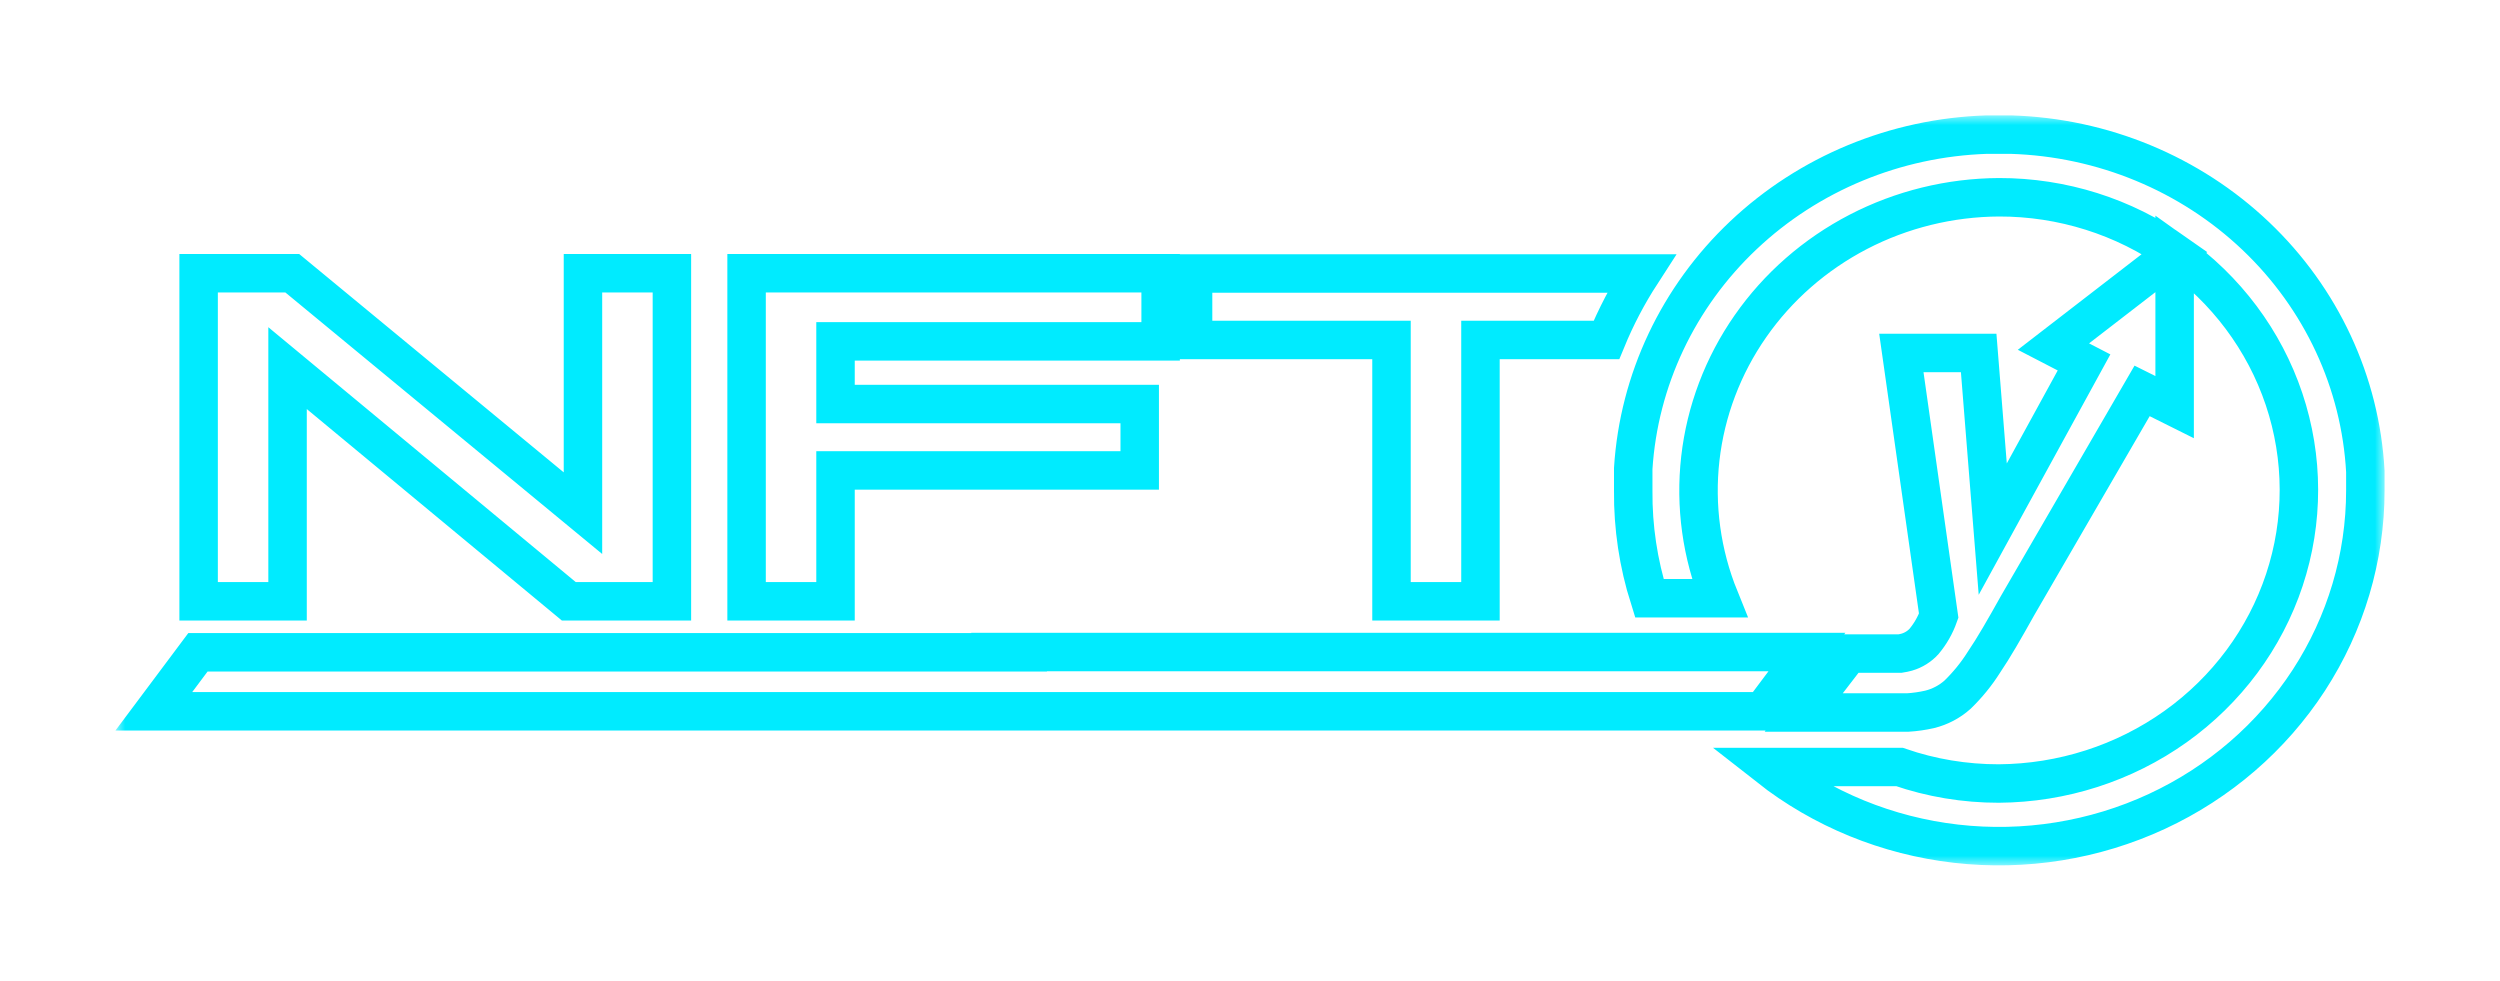 <svg width="130" height="51" viewBox="0 0 130 51" fill="none" xmlns="http://www.w3.org/2000/svg">
<g filter="url(#filter0_d_1066_169)">
<mask id="path-1-outside-1_1066_169" maskUnits="userSpaceOnUse" x="6" y="6" width="118" height="39" fill="black">
<rect fill="white" x="6" y="6" width="118" height="39"/>
<path d="M52.48 33.921H10.292L8 36.986H57.303H91.652L93.96 33.906H52.469L52.48 33.921ZM29.576 31.266H34.939V14.207H30.314V26.685L15.197 14.207H10.328V31.266H14.953V19.143L29.576 31.266ZM43.447 17.751H60.353V14.207H38.822V31.266H43.447V24.464H59.265V21.009H43.447V17.751ZM83.535 17.677C84.03 16.474 84.635 15.318 85.345 14.221H62.04V17.677H72.358V31.266H76.984V17.677H83.535ZM122.998 25.5V25.352V25.086V24.735V24.71V24.686V24.656V24.631V24.607C123.001 24.597 123.001 24.587 122.998 24.577V24.548V24.518C122.746 19.887 120.713 15.517 117.3 12.273C113.888 9.029 109.346 7.147 104.573 7H103.302C98.565 7.156 94.058 9.021 90.66 12.231C87.262 15.441 85.219 19.765 84.928 24.36V24.39V24.479C84.931 24.488 84.931 24.498 84.928 24.508V24.533V24.562V24.592V24.617V24.641V24.77V24.794V24.819V24.957V25.263V25.288V25.332V25.52C84.911 27.413 85.194 29.298 85.766 31.108H89.416C88.481 28.801 88.138 26.307 88.417 23.842C88.697 21.378 89.591 19.016 91.023 16.963C92.454 14.909 94.379 13.226 96.631 12.057C98.883 10.889 101.395 10.271 103.948 10.258C107.236 10.252 110.441 11.264 113.097 13.145L106.779 18.022L108.37 18.846L103.623 27.514L102.891 18.353H98.87L100.812 32.016C100.641 32.499 100.385 32.95 100.054 33.349C99.815 33.614 99.503 33.809 99.155 33.911C99.041 33.942 98.926 33.967 98.809 33.985H96.151L93.793 37.051H99.196C99.58 37.028 99.963 36.973 100.339 36.888C100.882 36.754 101.381 36.491 101.793 36.123C102.317 35.614 102.778 35.048 103.165 34.434C103.674 33.684 104.238 32.702 104.924 31.473L111.389 20.327L113.081 21.171V13.145C115.756 15.037 117.746 17.7 118.771 20.755C119.795 23.809 119.801 27.1 118.787 30.158C117.773 33.216 115.792 35.886 113.125 37.786C110.457 39.687 107.241 40.721 103.933 40.743C102.175 40.745 100.43 40.455 98.773 39.884H91.967C94.764 42.081 98.145 43.464 101.717 43.873C105.289 44.282 108.908 43.7 112.154 42.196C115.4 40.691 118.141 38.324 120.061 35.37C121.98 32.415 122.998 28.994 122.998 25.5Z"/>
</mask>
<path d="M52.48 33.921H10.292L8 36.986H57.303H91.652L93.96 33.906H52.469L52.48 33.921ZM29.576 31.266H34.939V14.207H30.314V26.685L15.197 14.207H10.328V31.266H14.953V19.143L29.576 31.266ZM43.447 17.751H60.353V14.207H38.822V31.266H43.447V24.464H59.265V21.009H43.447V17.751ZM83.535 17.677C84.03 16.474 84.635 15.318 85.345 14.221H62.04V17.677H72.358V31.266H76.984V17.677H83.535ZM122.998 25.5V25.352V25.086V24.735V24.71V24.686V24.656V24.631V24.607C123.001 24.597 123.001 24.587 122.998 24.577V24.548V24.518C122.746 19.887 120.713 15.517 117.3 12.273C113.888 9.029 109.346 7.147 104.573 7H103.302C98.565 7.156 94.058 9.021 90.66 12.231C87.262 15.441 85.219 19.765 84.928 24.36V24.39V24.479C84.931 24.488 84.931 24.498 84.928 24.508V24.533V24.562V24.592V24.617V24.641V24.77V24.794V24.819V24.957V25.263V25.288V25.332V25.52C84.911 27.413 85.194 29.298 85.766 31.108H89.416C88.481 28.801 88.138 26.307 88.417 23.842C88.697 21.378 89.591 19.016 91.023 16.963C92.454 14.909 94.379 13.226 96.631 12.057C98.883 10.889 101.395 10.271 103.948 10.258C107.236 10.252 110.441 11.264 113.097 13.145L106.779 18.022L108.37 18.846L103.623 27.514L102.891 18.353H98.87L100.812 32.016C100.641 32.499 100.385 32.95 100.054 33.349C99.815 33.614 99.503 33.809 99.155 33.911C99.041 33.942 98.926 33.967 98.809 33.985H96.151L93.793 37.051H99.196C99.58 37.028 99.963 36.973 100.339 36.888C100.882 36.754 101.381 36.491 101.793 36.123C102.317 35.614 102.778 35.048 103.165 34.434C103.674 33.684 104.238 32.702 104.924 31.473L111.389 20.327L113.081 21.171V13.145C115.756 15.037 117.746 17.7 118.771 20.755C119.795 23.809 119.801 27.1 118.787 30.158C117.773 33.216 115.792 35.886 113.125 37.786C110.457 39.687 107.241 40.721 103.933 40.743C102.175 40.745 100.43 40.455 98.773 39.884H91.967C94.764 42.081 98.145 43.464 101.717 43.873C105.289 44.282 108.908 43.7 112.154 42.196C115.4 40.691 118.141 38.324 120.061 35.37C121.98 32.415 122.998 28.994 122.998 25.5Z" stroke="#00EBFF" stroke-width="2" mask="url(#path-1-outside-1_1066_169)"/>
</g>
<defs>
<filter id="filter0_d_1066_169" x="0.003" y="0" width="129.997" height="51" filterUnits="userSpaceOnUse" color-interpolation-filters="sRGB">
<feFlood flood-opacity="0" result="BackgroundImageFix"/>
<feColorMatrix in="SourceAlpha" type="matrix" values="0 0 0 0 0 0 0 0 0 0 0 0 0 0 0 0 0 0 127 0" result="hardAlpha"/>
<feOffset/>
<feGaussianBlur stdDeviation="3"/>
<feColorMatrix type="matrix" values="0 0 0 0 0 0 0 0 0 0.922 0 0 0 0 1 0 0 0 1 0"/>
<feBlend mode="normal" in2="BackgroundImageFix" result="effect1_dropShadow_1066_169"/>
<feBlend mode="normal" in="SourceGraphic" in2="effect1_dropShadow_1066_169" result="shape"/>
</filter>
</defs>
</svg>
